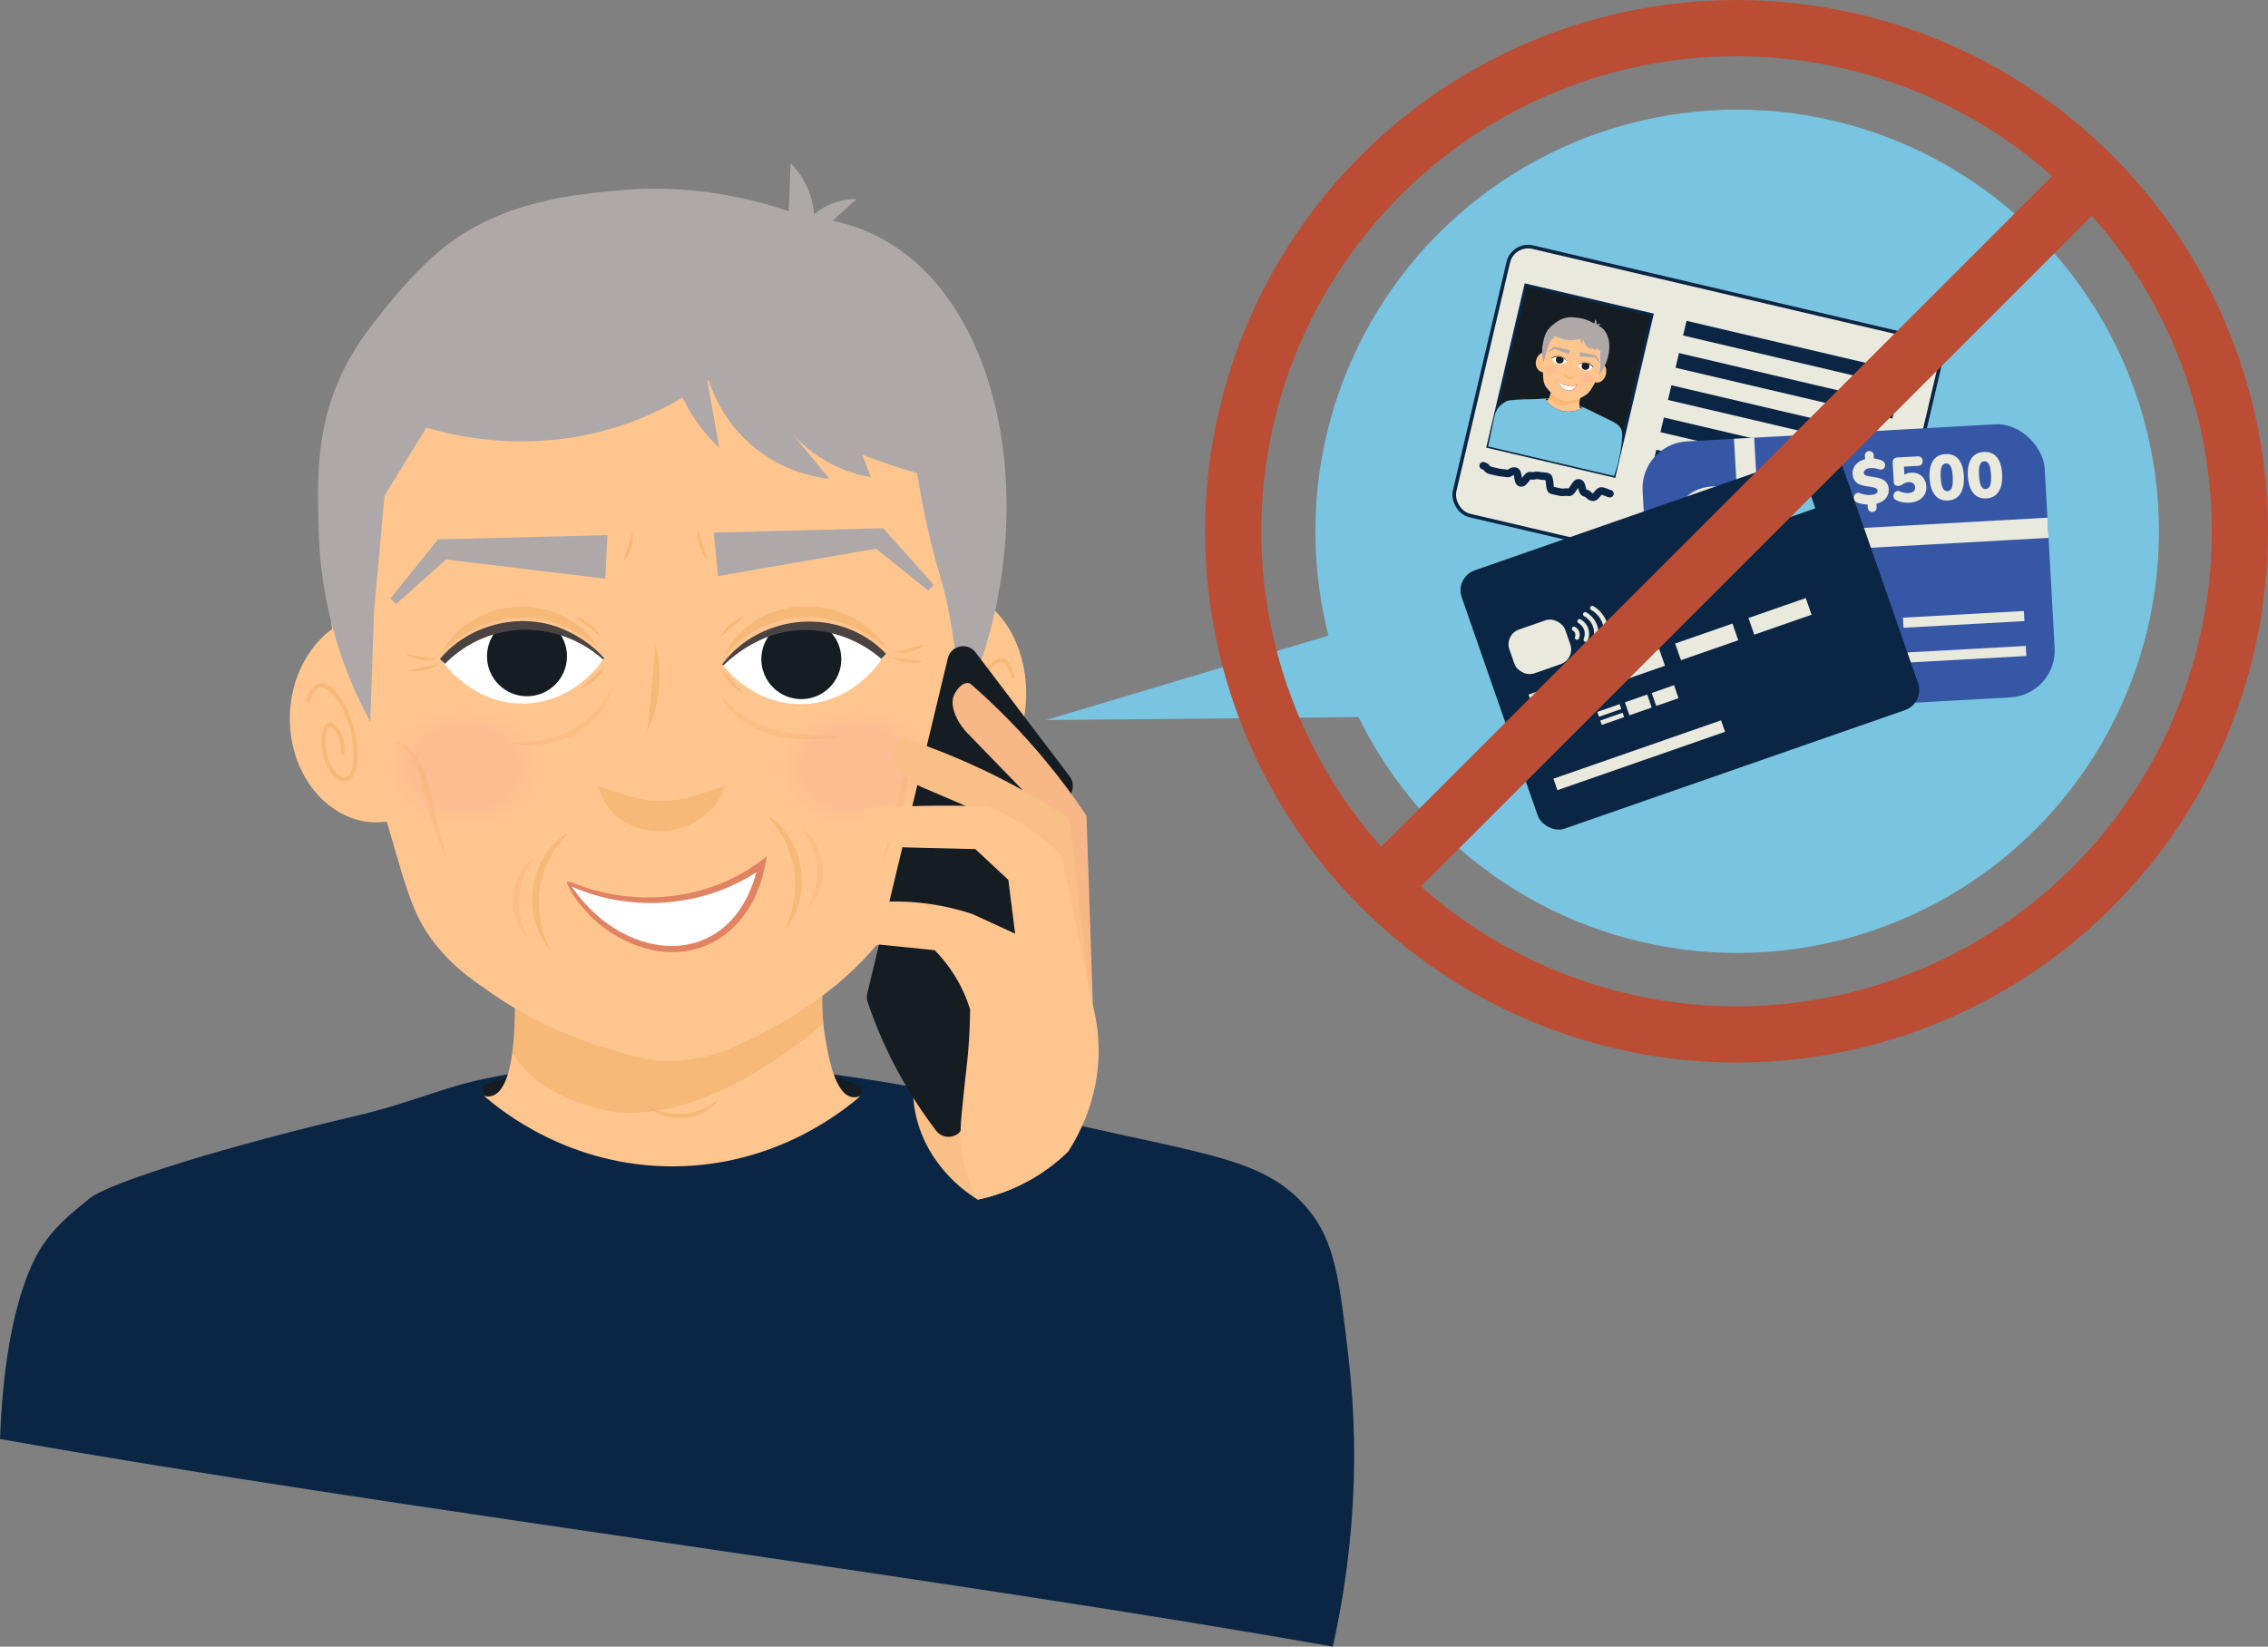 <?xml version="1.0" encoding="UTF-8"?>
<svg xmlns="http://www.w3.org/2000/svg" width="322.686" height="234.347" xmlns:xlink="http://www.w3.org/1999/xlink" viewBox="0 0 322.686 234.347">
  <rect x="0" y="0" width="322.686" height="234.347" fill="#808080" stroke="none"/>
  <defs>
    <style>
      .cls-1 {
        fill: #f8b787;
      }

      .cls-1, .cls-2, .cls-3, .cls-4, .cls-5, .cls-6, .cls-7, .cls-8, .cls-9, .cls-10, .cls-11, .cls-12, .cls-13, .cls-14, .cls-15, .cls-16, .cls-17, .cls-18, .cls-19 {
        stroke-width: 0px;
      }

      .cls-2 {
        fill: #3657a6;
      }

      .cls-3 {
        fill: #f8bf87;
      }

      .cls-4, .cls-20 {
        fill: #151c22;
      }

      .cls-21 {
        clip-path: url(#clippath);
      }

      .cls-5, .cls-22, .cls-23, .cls-24, .cls-25, .cls-26, .cls-27, .cls-28, .cls-29 {
        fill: none;
      }

      .cls-22 {
        stroke: #bb4d34;
        stroke-width: 8px;
      }

      .cls-22, .cls-23, .cls-24, .cls-25, .cls-28, .cls-29, .cls-20, .cls-30 {
        stroke-miterlimit: 10;
      }

      .cls-23 {
        stroke-width: .516px;
      }

      .cls-23, .cls-25, .cls-10, .cls-11, .cls-12, .cls-15, .cls-16, .cls-28, .cls-29, .cls-31, .cls-32 {
        mix-blend-mode: multiply;
      }

      .cls-23, .cls-25, .cls-15, .cls-28, .cls-29, .cls-32 {
        opacity: .6;
      }

      .cls-23, .cls-25, .cls-28, .cls-29 {
        stroke: #f1b068;
      }

      .cls-24 {
        stroke-width: 2.145px;
      }

      .cls-24, .cls-26, .cls-20, .cls-30 {
        stroke: #0b2645;
      }

      .cls-6 {
        fill: #79c4e0;
      }

      .cls-33 {
        clip-path: url(#clippath-1);
      }

      .cls-34 {
        clip-path: url(#clippath-3);
      }

      .cls-35 {
        clip-path: url(#clippath-2);
      }

      .cls-7 {
        fill: #ffc58f;
      }

      .cls-25 {
        stroke-width: .546px;
      }

      .cls-8 {
        fill: #4b4342;
      }

      .cls-26 {
        stroke-width: 1.073px;
      }

      .cls-26, .cls-27 {
        stroke-linecap: round;
        stroke-linejoin: round;
      }

      .cls-9 {
        fill: #aea8a9;
      }

      .cls-10 {
        fill: url(#radial-gradient-3);
      }

      .cls-10, .cls-11, .cls-12, .cls-16 {
        opacity: .1;
      }

      .cls-11 {
        fill: url(#radial-gradient-4);
      }

      .cls-12 {
        fill: url(#radial-gradient-2);
      }

      .cls-13 {
        fill: #e08362;
      }

      .cls-27 {
        stroke: #e9e9de;
        stroke-width: .618px;
      }

      .cls-14, .cls-30 {
        fill: #e9e9de;
      }

      .cls-15, .cls-19 {
        fill: #f1b068;
      }

      .cls-16 {
        fill: url(#radial-gradient);
      }

      .cls-28 {
        stroke-width: .05px;
      }

      .cls-29 {
        stroke-width: .053px;
      }

      .cls-17 {
        fill: #0b2645;
      }

      .cls-20 {
        stroke-width: .45px;
      }

      .cls-36 {
        isolation: isolate;
      }

      .cls-30 {
        stroke-width: .509px;
      }

      .cls-31 {
        opacity: .3;
      }

      .cls-18 {
        fill: #fff;
      }
    </style>
    <clipPath id="clippath">
      <path class="cls-5" d="M125.725,93.407c-.224.379-4.089,6.651-11.566,6.804-6.917.141-10.942-5.077-11.323-5.589.745-.837,4.553-4.939,10.937-5.378,6.708-.462,11.186,3.469,11.951,4.164Z"/>
    </clipPath>
    <clipPath id="clippath-1">
      <path class="cls-5" d="M62.959,94.122c.25.363,4.536,6.355,12.006,5.994,6.911-.334,10.567-5.816,10.912-6.353-.801-.784-4.881-4.614-11.281-4.615-6.724-0-10.921,4.228-11.638,4.974Z"/>
    </clipPath>
    <radialGradient id="radial-gradient" cx="95.966" cy="109.342" fx="95.966" fy="109.342" r="17.129" gradientTransform="translate(40.032 38.764) scale(.853 .645)" gradientUnits="userSpaceOnUse">
      <stop offset=".538" stop-color="#e984a2"/>
      <stop offset=".593" stop-color="rgba(233, 132, 162, .887)" stop-opacity=".887"/>
      <stop offset=".711" stop-color="rgba(233, 132, 162, .597)" stop-opacity=".597"/>
      <stop offset=".882" stop-color="rgba(233, 132, 162, .136)" stop-opacity=".136"/>
      <stop offset=".931" stop-color="#e984a2" stop-opacity="0"/>
    </radialGradient>
    <radialGradient id="radial-gradient-2" cx="30.528" fx="30.528" xlink:href="#radial-gradient"/>
    <clipPath id="clippath-2">
      <path class="cls-5" d="M226.695,52.313c-.029.031-.532.536-1.239.385-.654-.139-.918-.719-.942-.776.089-.062.538-.364,1.148-.265.641.105.976.573,1.033.656Z"/>
    </clipPath>
    <clipPath id="clippath-3">
      <path class="cls-5" d="M220.773,50.994c.016.04.287.698.998.829.658.121,1.123-.314,1.167-.357-.058-.091-.358-.542-.96-.683-.633-.148-1.121.157-1.205.211Z"/>
    </clipPath>
    <radialGradient id="radial-gradient-3" cx="779.614" cy="-332.697" fx="779.614" fy="-332.697" r="1.656" gradientTransform="translate(11.235 -611.354) rotate(90) scale(.853 .645)" xlink:href="#radial-gradient"/>
    <radialGradient id="radial-gradient-4" cx="773.288" cy="-332.697" fx="773.288" fy="-332.697" r="1.656" gradientTransform="translate(5.981 -607.19) rotate(90) scale(.853 .645)" xlink:href="#radial-gradient"/>
  </defs>
  <g class="cls-36">
    <g id="Layer_2" data-name="Layer 2">
      <g id="Layer_1-2" data-name="Layer 1">
        <g>
          <g>
            <g>
              <path class="cls-17" d="M69.026,153.513c21.922-4.554,40.237-2,53.736,0,8.248,1.222,13.579,2.535,20.737,4.298,26.876,6.619,35.936,6.333,42.565,14.231,3.883,4.626,4.523,10.14,5.802,21.168,1.828,15.764.283,29.795-2.232,41.139-55.489-9.851-134.144-19.701-189.633-29.552.442-11.718,2.198-19.557,4.546-24.817,2.251-5.044,6.129-7.639,8.096-9.34,2.807-2.426,20.888-7.815,37.737-11.765,8.198-1.922,12.354-4.053,18.648-5.361Z"/>
              <path class="cls-4" d="M68.628,154.453c3.127-.966,5.903-1.648,8.191-2.137,8.06-1.723,22.796-4.785,39.063-.034,2.852.833,5.164,1.734,6.76,2.41-.067.425-.133.85-.2,1.276-2.406,2.093-12.007,9.948-26.567,10.027-14.838.08-24.645-7.972-27.009-10.027-.08-.505-.159-1.01-.239-1.515Z"/>
              <path class="cls-7" d="M55.951,116.751c-6.605,1.609-13.139-3.614-14.475-11.571-1.336-7.957,3-15.829,9.604-17.438,1.624,9.67,3.247,19.339,4.871,29.009Z"/>
              <path class="cls-7" d="M133.188,113.579c5.93,1.219,11.645-4.38,12.66-12.404,1.015-8.024-3.029-15.631-8.958-16.85-1.234,9.751-2.468,19.503-3.702,29.254Z"/>
              <path class="cls-23" d="M144.121,96.511c-.16-.828-.51-2.106-1.256-2.464-1.605-.771-4.136,3.145-4.887,7.195-.291,1.571-.573,4.555.3,5.574.862,1.006,2.507-.308,3.184-2.633.499-1.713.549-4.237-.135-4.642-.419-.249-1.089.313-1.531,1.401-.513,1.263-.446,2.559-.438,2.687"/>
              <path class="cls-25" d="M43.736,100.004c.218-.819.67-2.077,1.523-2.396,1.833-.687,4.481,3.354,5.13,7.438.252,1.584.426,4.579-.599,5.551-1.013.96-2.792-.437-3.439-2.794-.477-1.736-.414-4.26.371-4.63.481-.227,1.204.368,1.648,1.479.515,1.288.378,2.579.363,2.706"/>
              <path class="cls-7" d="M73.154,138.836c.118,2.071.835,16.058-3.189,17.141-.317.085-.68.095-1.098-.008,2.364,2.056,12.171,10.107,27.009,10.027,14.56-.079,24.161-7.935,26.567-10.027-.296.125-.73.253-1.214.168-2.489-.437-3.407-5.99-3.827-8.531-.344-2.079-.64-5.141-.239-8.929-14.67.053-29.339.106-44.009.159Z"/>
              <path class="cls-15" d="M84.631,157.657c8.421,2.588,20.807-1.933,32.512-12.011-.193-1.882-.269-4.233.02-6.97-14.67.053-29.339.106-44.009.159.07,1.221.346,6.577-.261,10.994,3.107,5.167,8.967,6.976,11.738,7.828Z"/>
              <path class="cls-7" d="M139.823,73.377c-3.572-19.687-20.057-45.475-45.763-45.763-25.664-.287-43.254,25.038-46.56,43.371-.914,5.071-1.653,16.273,1.677,28.484,1.095,4.017,1.141,2.66,3.859,11.042,4.717,14.546,4.804,19.326,9.833,24.981,2.258,2.539,4.432,4.039,7.282,6.006,6.697,4.622,12.713,6.577,15.945,7.601,3.755,1.189,5.677,1.799,8.557,1.86,5.03.106,8.867-1.483,10.79-2.445,11.684-5.323,17.649-11.76,20.622-15.733.332-.444.844-1.061,1.41-1.997,1.92-3.172,2.934-7.357,7.413-21.39,1.278-4.004,2.336-7.237,2.987-9.212,1.925-6.06,3.972-15.655,1.948-26.806Z"/>
              <g class="cls-32">
                <path class="cls-19" d="M103.179,111.839c-2.838,8.347-15.637,8.861-18.112-0,3.237,1.131,5.815,2.186,8.98,2.182,3.133-.001,5.929-1.124,9.132-2.182h0Z"/>
              </g>
              <g class="cls-32">
                <path class="cls-19" d="M102.83,93.629c4.466-9.44,17.659-9.636,23.421-1.361-.922-.686-1.833-1.341-2.795-1.903-6.935-4.25-15.386-3.109-20.626,3.264h0Z"/>
              </g>
              <g class="cls-32">
                <path class="cls-19" d="M62.868,92.875c4.534-8.266,17.015-8.804,22.137-.84-1.659-1.351-3.464-2.403-5.353-3.147-5.836-2.353-12.431-.428-16.784,3.987h0Z"/>
              </g>
              <g class="cls-32">
                <path class="cls-19" d="M86.049,94.799c-.599,1.499-1.927,2.601-3.399,3.193,1.043-1.178,2.296-2.088,3.399-3.193h0Z"/>
              </g>
              <g class="cls-32">
                <path class="cls-19" d="M105.846,98.797c-1.045-.499-1.935-1.316-2.543-2.299-.192-.337-.365-.694-.428-1.085.258.295.497.577.748.851.697.789,1.575,1.704,2.223,2.533h0Z"/>
              </g>
              <g class="cls-31">
                <path class="cls-19" d="M119.637,104.763c-6.223,1.32-14.68.137-17.406-6.435.473.677.948,1.344,1.553,1.889,4.08,4.143,10.328,4.604,15.854,4.546h0Z"/>
              </g>
              <g class="cls-31">
                <path class="cls-19" d="M87.198,97.456c-1.292,6.316-8.45,9.837-14.451,8.251,1.515.017,3.009-.1,4.457-.392,4.421-.793,8.201-3.714,9.993-7.859h0Z"/>
              </g>
              <g class="cls-32">
                <path class="cls-19" d="M102.484,90.662c.514-1.037,1.345-1.915,2.337-2.509.34-.187.699-.355,1.091-.412-.298.253-.584.488-.862.736-.799.686-1.727,1.549-2.566,2.185h0Z"/>
              </g>
              <g class="cls-32">
                <path class="cls-19" d="M85.432,90.496c-.879-.575-1.867-1.376-2.71-2.004-.294-.228-.595-.443-.91-.675.395.03.765.173,1.117.337,1.03.524,1.919,1.343,2.503,2.342h0Z"/>
              </g>
              <g class="cls-32">
                <path class="cls-19" d="M88.66,80.09c.246-1.021.666-2.222.974-3.227.116-.354.216-.709.329-1.084.105.382.095.778.059,1.165-.146,1.147-.618,2.259-1.362,3.146h0Z"/>
              </g>
              <g class="cls-32">
                <path class="cls-19" d="M100.626,79.681c-.744-.887-1.216-2-1.362-3.146-.036-.386-.045-.783.059-1.165.113.375.213.731.329,1.084.308,1.007.727,2.203.974,3.227h0Z"/>
              </g>
              <g class="cls-32">
                <path class="cls-19" d="M131.581,91.762c-.926.694-2.064,1.103-3.217,1.186-.388.014-.784.002-1.16-.124.38-.092.741-.173,1.101-.268,1.022-.252,2.24-.605,3.275-.794h0Z"/>
              </g>
              <g class="cls-32">
                <path class="cls-19" d="M131.287,94.199c-1.124.277-2.331.21-3.424-.164-.363-.138-.723-.304-1.019-.567.386.064.75.131,1.118.183,1.039.167,2.298.318,3.325.548h0Z"/>
              </g>
              <g class="cls-32">
                <path class="cls-19" d="M57.618,93.054c1.044.118,2.287.386,3.322.567.365.071.731.127,1.117.192-.366.151-.761.191-1.149.203-1.156-.003-2.318-.334-3.291-.962h0Z"/>
              </g>
              <g class="cls-32">
                <path class="cls-19" d="M58.079,95.464c1.007-.3,2.256-.538,3.28-.775.364-.077.722-.169,1.103-.259-.278.282-.626.472-.978.635-1.065.448-2.264.598-3.405.399h0Z"/>
              </g>
              <g>
                <path class="cls-18" d="M80.82,125.658c2.6,1.137,9.615,3.777,18.061,1.729,4.254-1.032,7.448-2.907,9.496-4.372-.145.829-1.539,8.143-7.601,10.955-6.336,2.939-15.379-.149-19.956-8.312Z"/>
                <path class="cls-13" d="M80.612,125.48c.307-.027.836.128,1.147.269,8.601,3.394,18.859,2.439,26.337-3.128 0.0 0.0.987-.717.987-.717-1.607,11.786-11.839,17.358-22.13,10.852-1.681-1.057-3.131-2.485-4.402-3.994-.777-.969-1.557-2.114-1.938-3.282h0ZM81.336,126.173c7.881,11.503,23.341,12.059,26.565-3.242-0.0 0.0.759.478.759.478-7.82,5.684-18.519,6.652-27.323,2.764h0Z"/>
              </g>
              <polygon class="cls-9" points="101.556 75.8 124.906 75.192 125.658 75.172 126.016 75.573 132.854 83.233 132.071 84.057 124.073 77.618 125.183 77.999 102.168 81.979 101.556 75.8 101.556 75.8"/>
              <polygon class="cls-9" points="86.121 82.359 62.931 79.565 64.02 79.127 56.363 85.969 55.539 85.186 61.975 77.185 62.312 76.766 63.065 76.747 86.414 76.157 86.121 82.359 86.121 82.359"/>
              <path class="cls-18" d="M125.725,93.407c-.224.379-4.089,6.651-11.566,6.804-6.917.141-10.942-5.077-11.323-5.589.745-.837,4.553-4.939,10.937-5.378,6.708-.462,11.186,3.469,11.951,4.164Z"/>
              <path class="cls-18" d="M62.959,94.122c.25.363,4.536,6.355,12.006,5.994,6.911-.334,10.567-5.816,10.912-6.353-.801-.784-4.881-4.614-11.281-4.615-6.724-0-10.921,4.228-11.638,4.974Z"/>
              <g class="cls-21">
                <circle class="cls-4" cx="114.01" cy="93.809" r="5.69"/>
              </g>
              <g class="cls-33">
                <circle class="cls-4" cx="74.978" cy="93.401" r="5.69"/>
              </g>
              <path class="cls-8" d="M102.744,94.541c5.569-7.382,16.881-8.23,23.325-1.498-0-0-.687.727-.687.727-4.678-4.102-11.618-5.395-17.292-2.638-1.892.867-3.645,2.09-5.161,3.569 0,0-.185-.16-.185-.16h0Z"/>
              <path class="cls-8" d="M85.791,93.849c-6.512-5.786-16.334-5.636-22.464.613-0-0-.735-.678-.735-.678,4.295-5.157,12.109-6.92,18.15-3.955,1.991.922,3.785,2.23,5.222,3.848l-.174.172h0Z"/>
              <g class="cls-32">
                <path class="cls-19" d="M93.238,91.508c1.115,4.179.687,8.814-1.198,12.709.542-4.31.927-8.374,1.198-12.709h0Z"/>
              </g>
              <g class="cls-32">
                <path class="cls-19" d="M108.904,115.829c5.572,3.253,6.9,11.658,2.742,16.593.641-1.407,1.071-2.868,1.319-4.338.785-4.505-.836-8.948-4.061-12.254h0Z"/>
              </g>
              <g class="cls-32">
                <path class="cls-19" d="M102.302,156.39c-2.245,3.272-7.51,3.674-10.306.904,3.337,1.909,7.376,1.623,10.306-.904h0Z"/>
              </g>
              <g class="cls-32">
                <path class="cls-19" d="M80.907,118.467c-3.225,3.306-4.847,7.749-4.063,12.254.248,1.47.678,2.931,1.319,4.338-4.158-4.935-2.828-13.34,2.744-16.592h0Z"/>
              </g>
              <g class="cls-31">
                <path class="cls-19" d="M76.012,122.08c-2.666,3.388-2.896,7.738-.813,11.481-3.237-2.992-2.875-9.005.813-11.481h0Z"/>
              </g>
              <g class="cls-31">
                <path class="cls-19" d="M114.041,117.897c3.688,2.477,4.049,8.49.811,11.481,2.084-3.744,1.854-8.093-.811-11.481h0Z"/>
              </g>
              <path class="cls-9" d="M136.474,101.646c-.081-7.291-1.072-12.999-1.981-16.91-.437-1.881-1.388-4.632-2.395-9.049-.798-3.499-1.306-6.404-1.614-8.343-4.867-1.407-10.679-3.501-16.939-6.677-6.518-3.307-11.812-6.919-15.914-10.132,2.553-6.276,5.106-12.552,7.659-18.829,3.122-.733,11.282-2.222,19.479,1.903,3.795,1.909,7.602,5.013,10.862,9.95,9.627,14.576,10.287,38.77.843,58.087Z"/>
              <path class="cls-9" d="M117.157,31.997c-1,2.8-7.503,20.099-26.149,27.605-13.956,5.618-26.433,2.416-30.342,1.242-1.984,3.231-3.968,6.463-5.952,9.694-.5,5.522-1,11.045-1.5,16.567-.177,5.205-.355,10.41-.532,15.615-2.367-4.358-5.205-10.813-6.566-19.042-.663-4.012-.752-7.094-.797-8.905-.159-6.355-.334-13.317,2.928-20.76,1.897-4.33,4.306-7.337,6.743-10.38.526-.657,4.013-4.979,7.63-7.985,8.553-7.106,19.259-7.955,25.019-8.517,13.664-1.333,24.388,2.583,29.52,4.866Z"/>
              <ellipse class="cls-16" cx="121.899" cy="109.342" rx="14.832" ry="11.907"/>
              <ellipse class="cls-12" cx="66.075" cy="109.342" rx="14.832" ry="11.907"/>
              <g class="cls-31">
                <path class="cls-19" d="M125.598,122.478c.859-3.097,1.672-6.164,2.321-9.307.526-3.057,1.84-6.903,5.301-7.613-3.123,1.384-3.895,4.713-4.493,7.791-.684,3.142-1.688,6.246-3.128,9.129h0Z"/>
              </g>
              <g class="cls-31">
                <path class="cls-19" d="M63.648,122.478c-1.44-2.883-2.444-5.987-3.128-9.129-.598-3.078-1.371-6.409-4.493-7.791,3.462.712,4.774,4.555,5.3,7.613.649,3.143,1.462,6.21,2.321,9.307h0Z"/>
              </g>
              <path class="cls-9" d="M115.651,33.452c.192-1.002.456-3.113-.333-5.589-.76-2.386-2.117-3.921-2.839-4.636-.043,1.42-.095,2.855-.155,4.303-.059,1.419-.126,2.823-.2,4.214l3.527,1.708Z"/>
              <path class="cls-9" d="M114.541,31.748c.5-.591,1.612-1.764,3.393-2.579,1.716-.785,3.195-.845,3.924-.827-.807.721-1.618,1.453-2.434,2.196-.799.728-1.586,1.453-2.363,2.175-.84-.322-1.68-.643-2.52-.965Z"/>
              <path class="cls-9" d="M99.117,39.777c-3.54.552-5.121,1.539-6.047,2.774-1.011,1.348-1.535,3.394-1.864,4.614-.229.851-.401,1.745-.519,2.736-.198,1.665.01,4.078,1.929,7.206.782-2.728,1.563-5.455,2.345-8.183.245,2.235.955,5.899,3.264,9.732,1.345,2.232,2.854,3.895,4.108,5.067-.701-3.943-1.402-7.886-2.102-11.828.353,1.718,1.754,7.447,7.11,11.807,4.276,3.482,8.796,4.237,10.686,4.444-2.005-2.422-4.011-4.843-6.016-7.265.995,1.252,2.756,3.15,5.468,4.716,2.532,1.462,4.884,2.052,6.417,2.314-.802-2.094-1.604-4.188-2.405-6.283,1.525.43,3.381.81,5.51.955,4.025.275,7.372-.404,9.645-1.076-1.748-2.896-9.941-15.958-22.904-20.49-.366-.128-7.117-2.41-14.625-1.241Z"/>
            </g>
            <g>
              <path class="cls-3" d="M130.017,153.392c-.769,6.65,2.794,13.402,9.082,17.333,2.028-.425,4.879-1.269,7.918-3.06,2.146-1.264,3.797-2.653,5.004-3.835-.797-3.705-2.105-6.536-3.099-8.432-1.761-3.362-4.399-6.958-8.356-9.828-1.658-1.203-3.321-2.114-4.894-2.809-1.265,1.151-4.987,4.841-5.657,10.631Z"/>
              <path class="cls-4" d="M123.395,141.381c-.098.408-.084.831.05,1.229,1.178,3.483,2.922,7.655,5.547,12.087,1.381,2.331,2.809,4.404,4.203,6.228,1.089,1.425,3.334,1.02,3.887-.686l15.454-47.705c.225-.694.096-1.455-.345-2.037-4.462-5.882-8.924-11.764-13.386-17.646-1.138-1.5-3.508-1.004-3.948.827-3.821,15.901-7.641,31.802-11.462,47.703Z"/>
              <path class="cls-1" d="M146.187,120.459c1.659,10.173,5.85,18.003,9.323,23.145-.309-9.172-.617-18.344-.926-27.516-1.663-2.493-3.593-5.127-5.827-7.824-3.664-4.424-7.358-8.06-10.747-11.01-.085-.023-.209-.048-.358-.045-1.037.021-1.742,1.365-1.852,1.576-.694,1.323-0,3.465,1.67,5.377,2.666,2.75,5.333,5.501,7.999,8.251.041,2.477.249,5.176.717,8.046Z"/>
              <path class="cls-3" d="M154.781,139.071c-.87-7.519-1.74-15.038-2.61-22.557-2.602-1.728-5.516-3.486-8.748-5.182-5.302-2.781-10.316-4.794-14.761-6.268-.091.012-.22.038-.362.101-.989.438-1.126,2.013-1.148,2.261-.135,1.552,1.393,3.332,3.768,4.499,3.67,1.573,7.339,3.146,11.009,4.719,4.284,7.476,8.568,14.952,12.852,22.428Z"/>
              <path class="cls-7" d="M135.705,138.645c1.192,1.87,1.893,3.634,2.316,4.998-.006,1.4-.057,3.585-.296,6.281-.134,1.512-.243,2.226-.453,4.179-.322,2.995-.583,5.415-.614,6.945-.044,2.181.317,5.48,2.442,9.677,1.675-.347,3.803-.958,6.109-2.082,3.116-1.519,5.36-3.388,6.813-4.813,1.526-2.386,4.192-7.324,4.288-13.939.042-2.875-.412-5.338-.937-7.233-1.446-6.96-2.893-13.92-4.339-20.88-1.102-1.106-2.471-2.32-4.135-3.506-2.273-1.62-4.446-2.724-6.247-3.481-3-.129-6.183-.172-9.528-.097-2.797.063-5.474.204-8.02.403-.069.081-.16.206-.225.374-.467,1.192,1.025,2.752,1.376,3.12,1.466,1.534,3.422,1.899,4.387,2.004,3.374.084,6.749.167,10.124.251,1.566,1.458,3.131,2.917,4.697,4.375.323,2.553.645,5.106.968,7.659l-6.092-2.799c-1.693-.563-3.751-1.103-6.122-1.437-3.077-.434-5.777-.393-7.908-.207-1.186.433-2.398.897-3.633,1.393-1.053.423-2.077.851-3.072,1.283-.074.143-.158.353-.169.61-.048,1.212,1.604,2.128,2.103,2.405,2.171,1.204,4.651.579,5.569.297,2.625.269,5.25.538,7.875.806.844.855,1.811,1.983,2.724,3.414Z"/>
            </g>
          </g>
          <path class="cls-6" d="M200.714,101.987c-17.299.165-34.599.329-51.898.493,16.153-4.833,32.305-9.667,48.458-14.5,1.147,4.669,2.293,9.338,3.44,14.006Z"/>
          <circle class="cls-6" cx="247.159" cy="75.612" r="60.012"/>
          <g>
            <rect class="cls-30" x="209.941" y="41.199" width="63.126" height="39.232" rx="2.899" ry="2.899" transform="translate(20.268 -53.541) rotate(13.2)"/>
            <rect class="cls-20" x="214.17" y="42.387" width="18.413" height="23.565" transform="translate(18.272 -49.577) rotate(13.2)"/>
            <line class="cls-24" x1="239.714" y1="46.706" x2="270.565" y2="53.942"/>
            <line class="cls-24" x1="238.639" y1="51.292" x2="269.489" y2="58.528"/>
            <line class="cls-24" x1="237.563" y1="55.878" x2="268.413" y2="63.114"/>
            <line class="cls-24" x1="236.488" y1="60.464" x2="267.338" y2="67.699"/>
            <line class="cls-24" x1="235.412" y1="65.049" x2="266.262" y2="72.285"/>
            <path class="cls-26" d="M211.029,66.281c.561.132.466.535,1.027.667q.561.132,1.123.262c.561.132.584.034,1.144.166.558.131.696-.457,1.255-.326.559.131.229,1.541.788,1.672.562.132.864-1.158,1.426-1.026.561.131.625-.142,1.185-.01.561.131.588.014,1.149.146.562.132.165,1.827.727,1.959.562.132.566.111,1.128.243.562.132.616-.096,1.178.036.563.132.941-1.481,1.504-1.349.562.132.289,1.297.851,1.429.563.132.482.478,1.045.61.565.132.833-1.01,1.397-.878.565.132.538.244,1.103.376"/>
            <g>
              <path class="cls-6" d="M220.033,56.718c2.164.055,3.831.7,5.057,1.186.749.297,1.222.538,1.857.862,2.383,1.216,3.242,1.389,3.692,2.279.114.225.253.593.079,2.12-.129,1.128-.407,2.71-1.068,4.578-.061-.014-9.041-2.121-9.102-2.135-.058-.013-8.767-2.056-8.824-2.07.327-1.477.553-2.591.696-3.315.204-1.032.337-1.773.962-2.439.078-.083.417-.412.968-.7.318-.166,2.138-.274,3.811-.274.814 0,1.252-.109,1.873-.093Z"/>
              <path class="cls-4" d="M219.974,56.798c.316-.022.592-.025.818-.02.797.016,2.251.053,3.677.859.25.141.448.277.583.376-.016.039-.031.077-.047.116-.273.144-1.35.671-2.722.357-1.398-.32-2.143-1.294-2.321-1.54.004-.049.007-.099.011-.148Z"/>
              <path class="cls-7" d="M219.614,52.969c-.657.006-1.157-.63-1.107-1.408.05-.778.632-1.424,1.289-1.429l-.182,2.838Z"/>
              <path class="cls-7" d="M226.953,54.376c.531.246,1.193-.155,1.465-.888.273-.733.06-1.538-.471-1.784-.331.89-.663,1.781-.994,2.672Z"/>
              <path class="cls-28" d="M228.358,53.011c.003-.081-.001-.209-.064-.26-.134-.108-.459.205-.619.569-.062.141-.154.416-.095.531.059.114.243.026.358-.177.085-.15.145-.387.09-.44-.034-.033-.109.005-.175.098-.076.108-.098.231-.101.243"/>
              <path class="cls-29" d="M218.834,51.124c.039-.072.109-.181.196-.192.188-.024.348.415.319.813-.011.155-.061.44-.179.509-.117.068-.253-.103-.262-.339-.007-.174.055-.41.137-.428.05-.011.105.061.122.176.02.133-.021.251-.026.263"/>
              <path class="cls-7" d="M220.745,55.428c-.035.198-.276,1.53-.679,1.543-.032.001-.066-.006-.103-.025.177.246.922,1.22,2.321,1.54,1.372.314,2.449-.213,2.722-.357-.031.005-.074.008-.118-.011-.225-.096-.188-.639-.172-.887.014-.203.053-.498.175-.846-1.382-.319-2.764-.638-4.145-.956Z"/>
              <path class="cls-15" d="M221.41,57.452c.735.429,2.001.277,3.325-.413.023-.181.068-.404.156-.656-1.382-.319-2.764-.638-4.145-.956-.02.116-.113.627-.267,1.029.178.555.69.854.932.996Z"/>
              <path class="cls-7" d="M228.464,50.739c.098-1.932-.884-4.723-3.297-5.317-2.409-.594-4.623,1.402-5.339,3.054-.198.457-.515,1.495-.471,2.718.014.402.049.275.119,1.124.123,1.473.026,1.925.374,2.568.156.289.328.478.553.726.528.583,1.051.9,1.333,1.067.327.195.495.295.764.364.471.121.867.056,1.069.008,1.217-.243,1.921-.717,2.288-1.025.041-.034.103-.081.177-.157.251-.256.438-.628,1.17-1.849.209-.349.38-.63.484-.801.315-.528.719-1.386.775-2.48Z"/>
              <g class="cls-32">
                <path class="cls-19" d="M224.167,53.55c-.395.714-1.714.453-1.704-.4.618.442.959.507,1.704.4h0Z"/>
              </g>
              <g class="cls-32">
                <path class="cls-19" d="M224.536,51.828c.582-.775,1.913-.492,2.234.389-.526-.727-1.507-.973-2.234-.389h0Z"/>
              </g>
              <g class="cls-32">
                <path class="cls-19" d="M220.792,50.875c.579-.666,1.82-.43,2.102.409-.487-.693-1.392-.879-2.102-.409h0Z"/>
              </g>
              <g class="cls-32">
                <path class="cls-19" d="M222.931,51.568c-.102.099-.249.205-.39.225.134-.076.249-.16.39-.225h0Z"/>
              </g>
              <g class="cls-32">
                <path class="cls-19" d="M224.706,52.381c-.087-.101-.199-.247-.205-.384.061.135.153.242.205.384h0Z"/>
              </g>
              <g class="cls-31">
                <path class="cls-19" d="M225.872,53.247c-.613-.016-1.377-.315-1.496-.99.227.631.893.864,1.496.99h0Z"/>
              </g>
              <g class="cls-31">
                <path class="cls-19" d="M222.98,51.843c-.258.559-1.019.735-1.542.458.564.159,1.188.037,1.542-.458h0Z"/>
              </g>
              <g class="cls-32">
                <path class="cls-19" d="M224.569,51.541c.102-.085.25-.195.387-.199-.136.059-.245.15-.387.199h0Z"/>
              </g>
              <g class="cls-32">
                <path class="cls-19" d="M222.968,51.149c-.113-.1-.178-.226-.281-.332.125.056.22.215.281.332h0Z"/>
              </g>
              <g class="cls-32">
                <path class="cls-19" d="M223.501,50.241c.057-.14.153-.244.218-.377-.011.137-.128.28-.218.377h0Z"/>
              </g>
              <g class="cls-32">
                <path class="cls-19" d="M224.636,50.467c-.037-.128-.079-.307-.027-.435-.001.148.039.284.027.435h0Z"/>
              </g>
              <g class="cls-32">
                <path class="cls-19" d="M227.283,52.287c-.129.03-.311.061-.435.003.148.009.286-.023.435-.003h0Z"/>
              </g>
              <g class="cls-32">
                <path class="cls-19" d="M227.202,52.51c-.131-.023-.31-.065-.402-.167.132.066.272.09.402.167h0Z"/>
              </g>
              <g class="cls-32">
                <path class="cls-19" d="M220.294,50.776c.146.039.261.121.401.169-.137.006-.293-.093-.401-.169h0Z"/>
              </g>
              <g class="cls-32">
                <path class="cls-19" d="M220.284,51.013c.15-.021.288.01.435-.001-.124.059-.306.03-.435.001h0Z"/>
              </g>
              <g>
                <path class="cls-18" d="M221.757,54.357c.22.164.822.568,1.662.561.423-.003.765-.109.99-.202-.032.075-.325.732-.957.863-.661.137-1.444-.353-1.695-1.223Z"/>
                <path class="cls-13" d="M221.742,54.335c.82.565,1.849.731,2.756.294-.535,1.539-2.438,1.183-2.756-.294h0ZM221.773,54.379c.428,1.248,1.981,1.71,2.594.32-0.0 0.0.06.06.06.06-.851.357-1.958.22-2.654-.38h0Z"/>
              </g>
              <polygon class="cls-9" points="224.81 50.122 227.02 50.58 227.092 50.595 227.117 50.641 227.591 51.513 227.499 51.573 226.889 50.79 226.985 50.85 224.731 50.717 224.81 50.122 224.81 50.122"/>
              <path class="cls-9" d="M223.212,50.399l-2.121-.775.112-.017-.872.475-.06-.092.782-.611c.047-.046.057-.027.112-.017-0-0,2.211.46,2.211.46l-.165.577h0Z"/>
              <path class="cls-18" d="M226.695,52.313c-.029.031-.532.536-1.239.385-.654-.139-.918-.719-.942-.776.089-.062.538-.364,1.148-.265.641.105.976.573,1.033.656Z"/>
              <path class="cls-18" d="M220.773,50.994c.016.04.287.698.998.829.658.121,1.123-.314,1.167-.357-.058-.091-.358-.542-.96-.683-.633-.148-1.121.157-1.205.211Z"/>
              <g class="cls-35">
                <circle class="cls-4" cx="225.584" cy="52.092" r=".55"/>
              </g>
              <g class="cls-34">
                <circle class="cls-4" cx="221.92" cy="51.192" r=".55"/>
              </g>
              <path class="cls-8" d="M224.508,51.912c.677-.559,1.773-.391,2.228.374 0-0-.081.053-.081.053-.458-.722-1.46-.821-2.148-.427h0Z"/>
              <path class="cls-8" d="M222.927,51.473c-.461-.698-1.453-.898-2.128-.438l-.054-.08c.684-.536,1.878-.255,2.182.518h0Z"/>
              <g class="cls-32">
                <path class="cls-19" d="M223.68,51.417c-.034.411-.137.835-.393,1.17.149-.393.238-.771.393-1.17h0Z"/>
              </g>
              <g class="cls-32">
                <path class="cls-19" d="M224.618,54.052c.448.43.383,1.252-.108,1.622.383-.469.436-1.108.108-1.622h0Z"/>
              </g>
              <g class="cls-32">
                <path class="cls-19" d="M223.101,57.723c-.299.247-.77.173-.99-.143.257.259.671.325.99.143h0Z"/>
              </g>
              <g class="cls-32">
                <path class="cls-19" d="M221.924,53.682c-.522.314-.759.91-.624,1.501-.276-.55.032-1.315.624-1.501h0Z"/>
              </g>
              <g class="cls-31">
                <path class="cls-19" d="M221.384,53.914c-.327.25-.45.672-.33,1.063-.233-.353-.068-.907.33-1.063h0Z"/>
              </g>
              <g class="cls-31">
                <path class="cls-19" d="M225.055,54.359c.287.316.189.886-.177,1.099.282-.297.359-.729.177-1.099h0Z"/>
              </g>
              <path class="cls-9" d="M227.525,53.325c.153-.688.186-1.247.187-1.635 0-.187-.028-.467-.026-.905.002-.347.018-.632.032-.821-.427-.24-.928-.565-1.447-1.002-.54-.455-.959-.912-1.274-1.305.379-.534.758-1.069,1.136-1.603.31-0,1.111.04,1.791.609.315.263.605.64.803,1.176.584,1.584.112,3.876-1.203,5.485Z"/>
              <path class="cls-9" d="M227.245,46.344c-.156.241-1.15,1.726-3.07,2.021-1.438.221-2.541-.356-2.883-.553-.258.26-.516.521-.774.781l-.507,1.526c-.132.486-.263.972-.395,1.458-.127-.462-.251-1.133-.198-1.937.026-.392.086-.684.122-.856.125-.602.263-1.261.734-1.889.274-.366.567-.595.864-.828.064-.05.488-.38.894-.583.962-.48,1.988-.324,2.543-.249,1.315.176,2.238.781,2.671,1.11Z"/>
              <ellipse class="cls-10" cx="225.984" cy="53.728" rx="1.151" ry="1.434" transform="translate(122.071 261.472) rotate(-76.8)"/>
              <ellipse class="cls-11" cx="220.73" cy="52.496" rx="1.151" ry="1.434" transform="translate(119.217 255.406) rotate(-76.8)"/>
              <g class="cls-31">
                <path class="cls-19" d="M226.042,55.046c.322-.47.44-1.347,1.091-1.424-.614.195-.671.992-1.091,1.424h0Z"/>
              </g>
              <g class="cls-31">
                <path class="cls-19" d="M220.212,53.678c-.184-.574.12-1.313-.344-1.761.549.359.264,1.196.344,1.761h0Z"/>
              </g>
              <path class="cls-9" d="M227.071,46.448c.04-.09.112-.283.092-.533-.019-.241-.113-.416-.165-.499-.035.133-.072.267-.11.402-.037.132-.074.263-.112.392l.294.239Z"/>
              <path class="cls-9" d="M227.004,46.263c.06-.045.191-.13.376-.168.179-.036.319-.009.388.009-.092.05-.184.101-.278.153-.091.051-.181.102-.27.153l-.216-.146Z"/>
              <path class="cls-9" d="M225.375,46.678c-.345-.026-.516.032-.63.128-.125.105-.219.286-.277.393-.04.075-.076.155-.109.246-.055.152-.089.384.023.721.134-.239.268-.479.401-.718-.026.216-.04.576.092.988.077.24.183.43.275.568.021-.387.042-.773.063-1.16-.005.169.001.74.408,1.268.326.422.734.593.908.654-.135-.272-.271-.544-.406-.817.066.14.19.357.411.565.206.193.414.301.553.359-.029-.215-.058-.43-.088-.644.134.074.3.151.497.212.373.115.703.125.932.112-.101-.311-.583-1.721-1.703-2.434-.032-.02-.617-.384-1.349-.44Z"/>
            </g>
          </g>
          <g>
            <g>
              <rect class="cls-2" x="234.368" y="61.575" width="57.299" height="38.922" rx="6.682" ry="6.682" transform="translate(-4.082 14.683) rotate(-3.173)"/>
              <g>
                <rect class="cls-14" x="247.787" y="62.339" width="2.876" height="38.923" transform="translate(-4.145 13.919) rotate(-3.173)"/>
                <rect class="cls-14" x="234.128" y="75.266" width="57.299" height="2.876" transform="translate(-3.854 14.709) rotate(-3.183)"/>
                <rect class="cls-14" x="270.774" y="87.429" width="17.228" height="1.438" transform="translate(-4.428 15.511) rotate(-3.155)"/>
                <rect class="cls-14" x="271.05" y="92.399" width="17.228" height="1.438" transform="translate(-4.701 15.533) rotate(-3.155)"/>
                <path class="cls-14" d="M245.042,78.776c-2.469-.008-4.622-.899-5.684-2.507-.995-1.509-1.122-3.895.564-5.536,1.601-1.561,4.126-1.759,5.797-1.283,1.465.418,2.709,1.476,3.414,2.905.714,1.449.84,3.187.355,4.891l-.211.741-.733.235c-1.183.379-2.375.558-3.501.554ZM244.01,72.095c-.762-.003-1.582.213-2.08.698-.708.689-.363,1.599-.17,1.891.557.845,2.58,1.578,5.114,1.013.086-.749-.022-1.465-.321-2.071-.351-.711-.926-1.211-1.62-1.409l-.001-0c-.276-.079-.594-.121-.922-.122Z"/>
                <path class="cls-14" d="M252.404,78.367c-.74-.003-1.501-.078-2.27-.234l-.755-.152-.292-.713c-.671-1.64-.737-3.381-.188-4.901.542-1.498,1.662-2.688,3.071-3.264h0c1.607-.657,4.139-.739,5.904.634,1.855,1.445,1.994,3.83,1.172,5.44-1.024,2.004-3.64,3.202-6.643,3.191ZM251.514,75.44c2.584.287,4.511-.671,4.971-1.572.159-.312.401-1.254-.378-1.861-.784-.61-2.165-.602-3.048-.241l-.001-0c-.668.273-1.184.834-1.454,1.58-.23.635-.259,1.359-.09,2.093Z"/>
                <rect class="cls-14" x="240.692" y="78.404" width="8.611" height="2.877" transform="translate(17.17 200.23) rotate(-45.903)"/>
                <rect class="cls-14" x="252.032" y="75.068" width="2.876" height="8.611" transform="translate(30.817 224.193) rotate(-50.429)"/>
              </g>
              <g>
                <path class="cls-14" d="M266.406,72.863c-.175.01-.327-.044-.456-.161-.127-.118-.197-.264-.206-.439l-.038-.69.287.239c-.412.004-.768-.027-1.066-.096-.298-.069-.544-.14-.736-.214-.161-.064-.277-.16-.349-.29-.071-.13-.103-.265-.095-.405.007-.139.05-.268.128-.385.079-.116.186-.2.323-.25.137-.05.293-.041.466.029.13.053.32.111.569.173.25.062.556.083.919.063.248-.014.446-.051.594-.11.149-.06.253-.133.311-.218.059-.085.086-.176.081-.273-.005-.086-.032-.159-.081-.223-.049-.064-.129-.121-.238-.169-.109-.049-.251-.086-.43-.113l-1.038-.171c-.576-.09-1.008-.277-1.297-.561-.289-.285-.447-.666-.474-1.144-.02-.364.051-.694.214-.991s.401-.547.714-.75c.314-.203.687-.337,1.12-.403l-.264.169-.035-.617c-.01-.181.042-.337.156-.464.115-.128.26-.196.435-.206.187-.011.344.041.468.156.126.114.192.262.202.444l.035.617-.282-.166c.23-0.0.479.027.747.081.267.054.507.137.719.248.143.064.247.159.311.283.065.124.093.253.086.387-.008.134-.05.253-.126.358-.076.104-.181.176-.316.217-.134.041-.298.027-.489-.041-.149-.052-.309-.096-.48-.129-.172-.033-.391-.041-.657-.027-.315.017-.557.089-.726.217-.169.129-.248.282-.238.464.007.121.062.22.167.296.104.076.294.138.569.183l1.039.171c.583.094,1.018.281,1.306.559.289.279.446.649.472,1.109.02.363-.049.692-.205.985-.157.295-.386.538-.688.731-.302.192-.657.325-1.066.395l.196-.229.038.69c.01.175-.04.328-.152.459-.11.13-.26.201-.448.211Z"/>
                <path class="cls-14" d="M271.669,71.541c-.291.016-.598-.001-.923-.053-.324-.052-.627-.143-.907-.273-.168-.069-.287-.169-.358-.299-.071-.13-.1-.265-.086-.409.013-.143.059-.27.138-.382.079-.11.187-.187.323-.231.138-.044.293-.028.467.047.199.087.408.149.625.189.218.04.421.054.608.043.199-.011.372-.051.517-.119.144-.068.251-.164.32-.286.069-.122.1-.262.091-.42-.014-.242-.105-.428-.273-.559-.168-.13-.392-.188-.67-.173-.12.007-.252.033-.391.077-.141.044-.283.122-.429.233-.064.045-.153.092-.265.142-.112.048-.229.075-.35.082-.212.011-.373-.03-.485-.123-.112-.094-.173-.238-.183-.432l-.153-2.75c-.012-.224.04-.4.158-.528.117-.128.287-.198.512-.21l2.85-.158c.23-.013.407.035.532.144.124.108.192.271.205.489.012.224-.037.397-.149.518-.112.122-.282.188-.513.201l-1.988.111.08,1.425-.381.021c.142-.177.327-.317.555-.418.228-.101.478-.159.75-.174.418-.023.784.045,1.1.203.315.158.568.386.757.682.19.296.296.649.319,1.061.024.435-.058.824-.246,1.165-.186.341-.463.613-.828.814-.366.203-.808.318-1.328.347Z"/>
                <path class="cls-14" d="M277.161,71.237c-.787.044-1.407-.212-1.859-.77-.453-.558-.709-1.369-.768-2.434-.039-.702.022-1.304.182-1.804.16-.5.415-.887.764-1.158.349-.271.787-.421,1.313-.45.793-.044,1.413.202,1.862.738.448.536.702,1.337.761,2.402.039.708-.021,1.316-.181,1.823-.16.506-.415.901-.762,1.184-.349.284-.786.44-1.313.468ZM277.087,69.903c.291-.016.497-.187.618-.512.122-.325.163-.839.124-1.541-.039-.697-.135-1.19-.291-1.482-.156-.292-.38-.43-.67-.413-.291.016-.496.177-.62.485-.123.307-.165.809-.126,1.505.039.702.136,1.208.294,1.518.157.31.38.457.671.44Z"/>
                <path class="cls-14" d="M282.607,70.935c-.786.043-1.406-.213-1.859-.77-.453-.558-.709-1.369-.768-2.434-.039-.702.022-1.304.182-1.804.16-.5.415-.886.765-1.158.349-.271.787-.421,1.313-.451.792-.044,1.413.202,1.862.739.449.536.703,1.337.762,2.403.039.708-.022,1.316-.182,1.823-.16.506-.415.901-.762,1.184-.348.284-.786.44-1.313.469ZM282.534,69.601c.29-.016.496-.188.618-.513.121-.325.162-.839.124-1.541-.039-.697-.136-1.19-.291-1.482-.156-.292-.38-.43-.67-.414-.291.016-.497.178-.62.485-.123.307-.165.809-.126,1.505.039.702.136,1.208.293,1.518.157.31.381.457.671.441Z"/>
              </g>
            </g>
            <g>
              <rect class="cls-17" x="211.783" y="71.653" width="57.299" height="38.922" rx="3.015" ry="3.015" transform="translate(-16.591 84.157) rotate(-19.204)"/>
              <rect class="cls-14" x="217.655" y="97.36" width="8.634" height="2.511" transform="translate(-20.086 78.502) rotate(-19.204)"/>
              <rect class="cls-14" x="228.082" y="93.728" width="8.634" height="2.511" transform="translate(-18.311 81.73) rotate(-19.204)"/>
              <rect class="cls-14" x="220.599" y="106.623" width="25.256" height="1.727" transform="translate(-22.377 82.697) rotate(-19.204)"/>
              <rect class="cls-14" x="231.413" y="99.343" width="3.363" height="1.957" transform="translate(-20.028 82.256) rotate(-19.204)"/>
              <rect class="cls-14" x="227.283" y="100.746" width="3.363" height=".731" transform="translate(-20.518 80.941) rotate(-19.204)"/>
              <rect class="cls-14" x="227.697" y="101.972" width="3.363" height=".66" transform="translate(-20.886 81.144) rotate(-19.204)"/>
              <rect class="cls-14" x="235.229" y="98.014" width="3.363" height="1.957" transform="translate(-19.379 83.437) rotate(-19.204)"/>
              <rect class="cls-14" x="238.51" y="90.096" width="8.634" height="2.511" transform="translate(-16.536 84.958) rotate(-19.204)"/>
              <rect class="cls-14" x="248.938" y="86.464" width="8.634" height="2.511" transform="translate(-14.761 88.186) rotate(-19.204)"/>
              <rect class="cls-6" x="246.451" y="70.428" width="11.504" height="3.915" transform="translate(-9.776 86.987) rotate(-19.204)"/>
              <rect class="cls-14" x="214.877" y="88.755" width="8.418" height="6.606" rx="2.213" ry="2.213" transform="translate(-18.09 77.188) rotate(-19.204)"/>
              <path class="cls-27" d="M223.948,89.485c.06.034.368.215.472.603.086.318-.018.578-.052.655"/>
              <path class="cls-27" d="M224.731,88.41c.125.071.769.45.987,1.261.179.664-.038,1.209-.11,1.37"/>
              <path class="cls-27" d="M225.535,87.414c.186.105,1.148.673,1.473,1.883.267.992-.057,1.805-.164,2.046"/>
              <path class="cls-27" d="M226.542,86.535c.232.131,1.429.838,1.835,2.344.333,1.235-.071,2.247-.204,2.548"/>
            </g>
          </g>
          <circle class="cls-22" cx="247.074" cy="75.612" r="71.612"/>
          <line class="cls-22" x1="299.016" y1="23.67" x2="195.132" y2="127.554"/>
        </g>
      </g>
    </g>
  </g>
</svg>